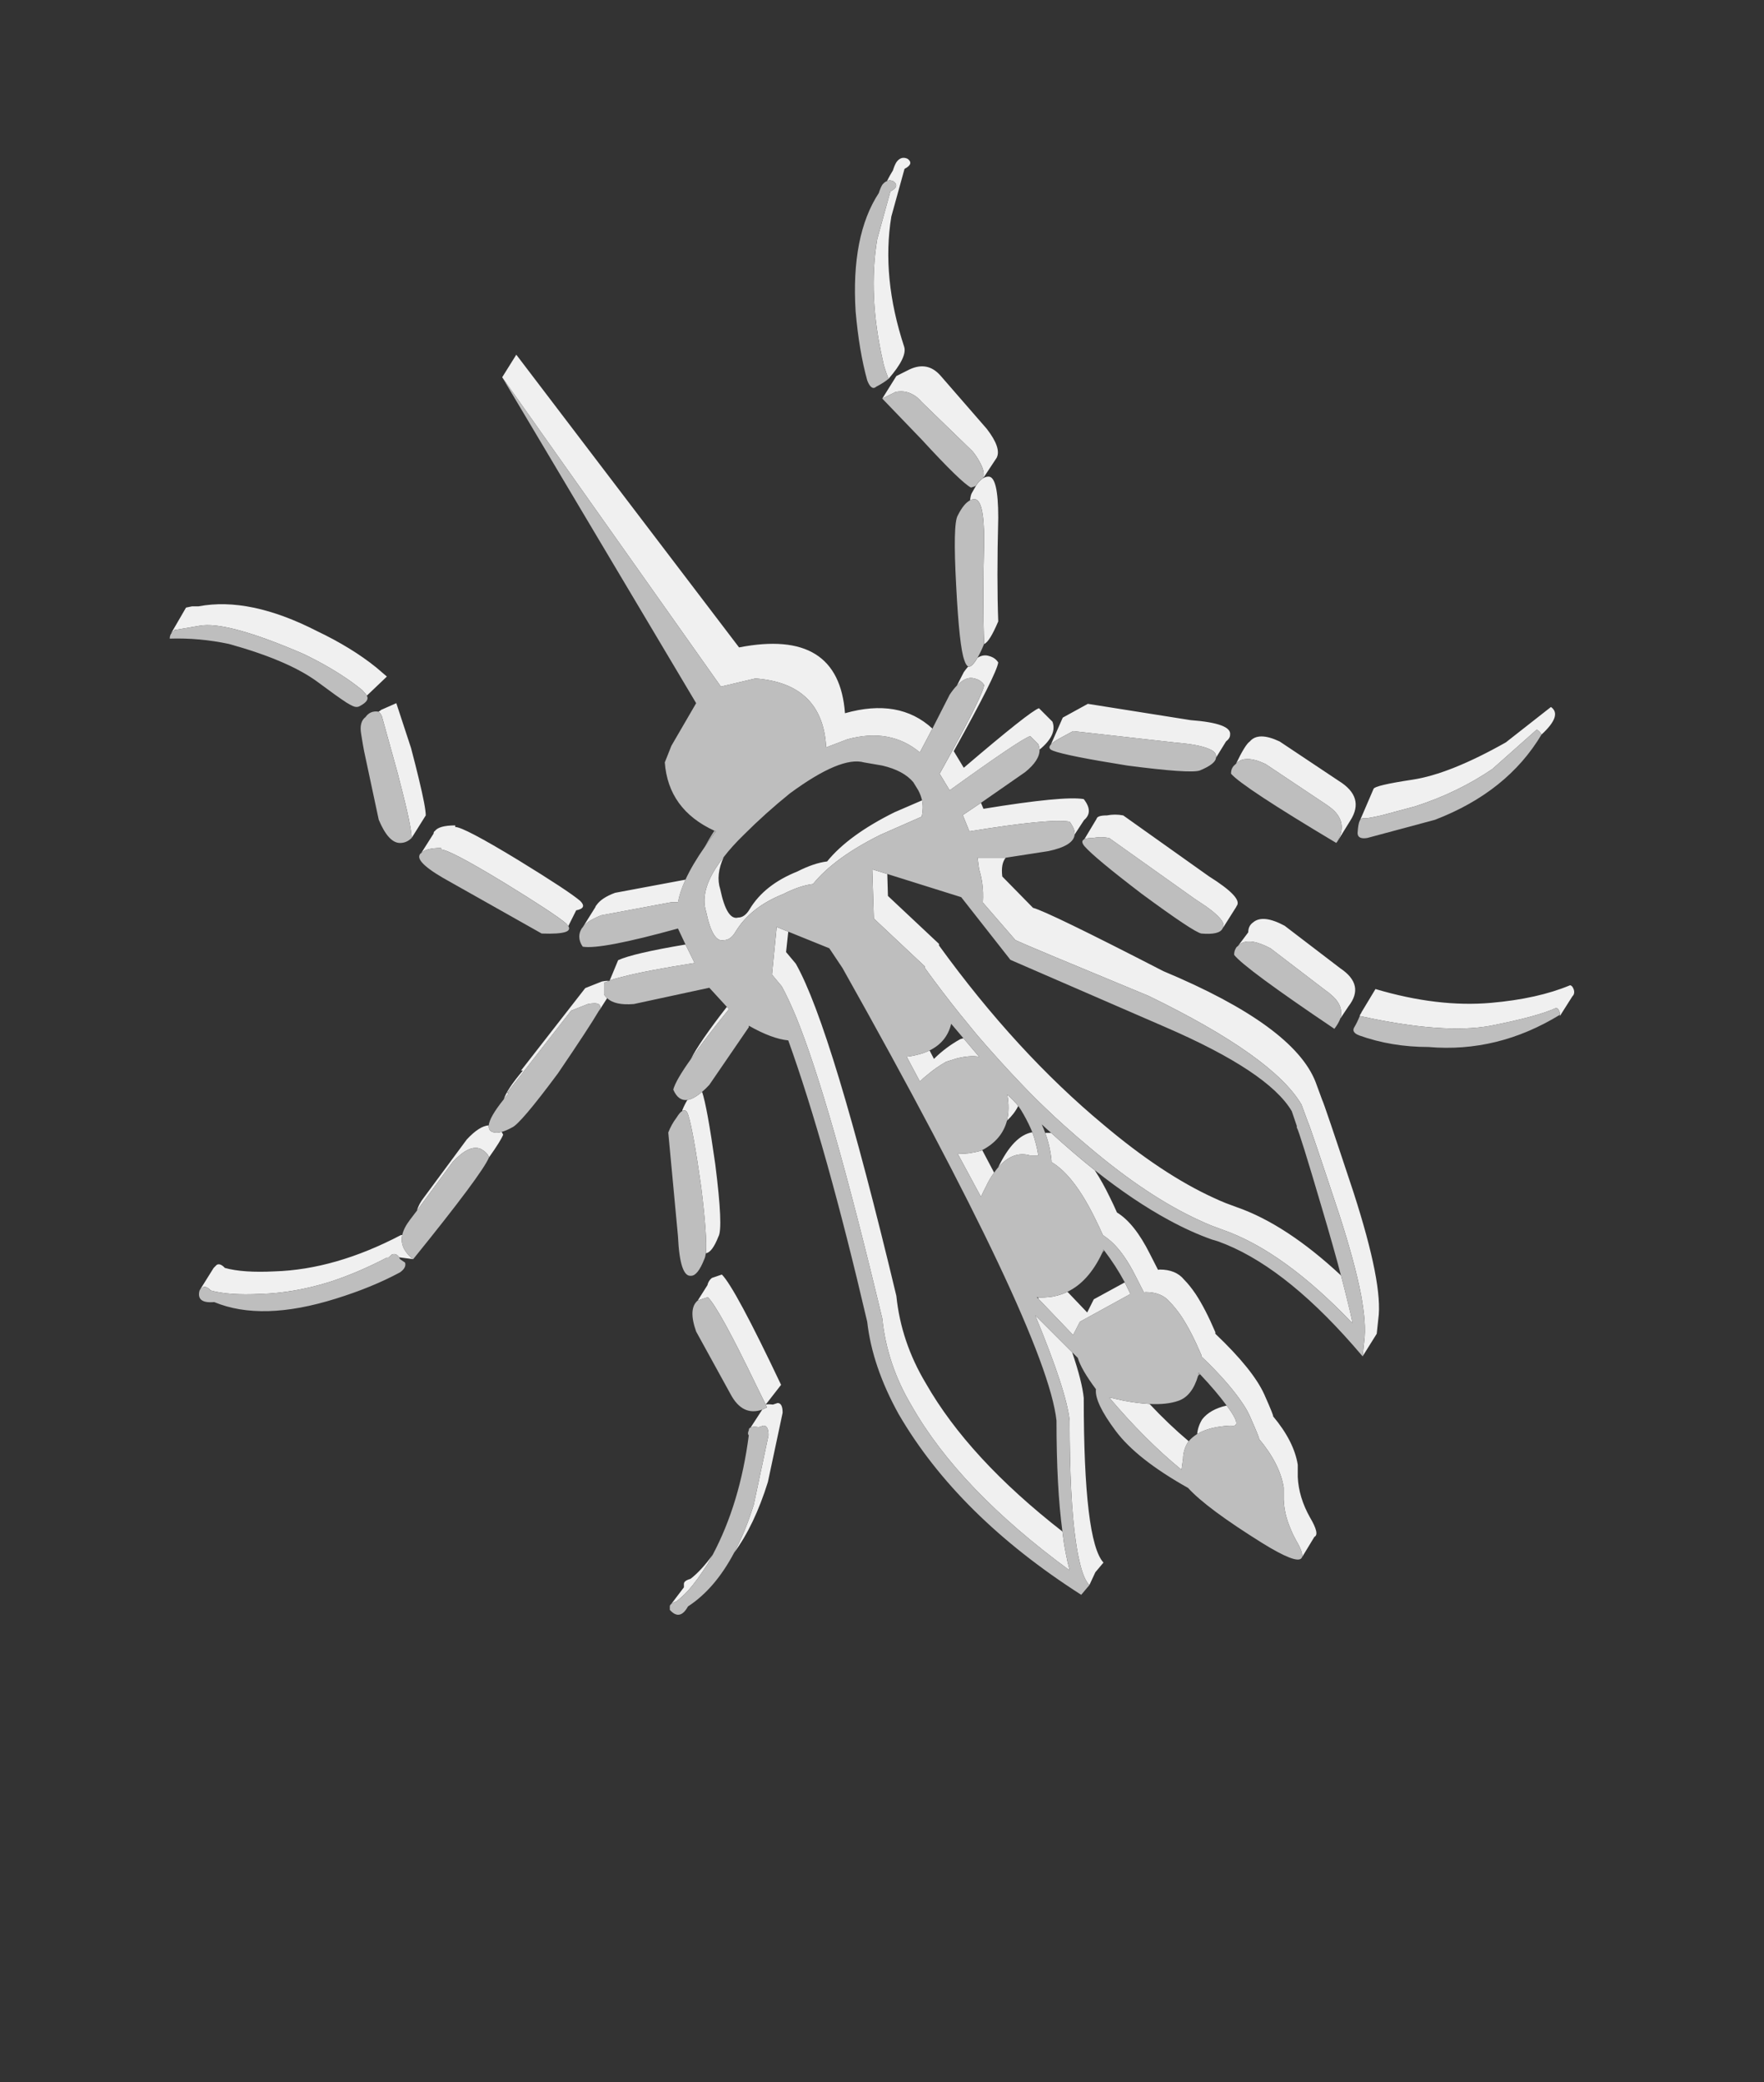 <?xml version="1.0" encoding="UTF-8" standalone="no"?>
<svg
   xml:space="preserve"
   width="88.338"
   height="104.242"
   preserveAspectRatio="none"
   version="1.1"
   id="svg4"
   sodipodi:docname="blackMosquito.svg"
   inkscape:version="1.4.2 (ebf0e940, 2025-05-08)"
   xmlns:inkscape="http://www.inkscape.org/namespaces/inkscape"
   xmlns:sodipodi="http://sodipodi.sourceforge.net/DTD/sodipodi-0.dtd"
   xmlns="http://www.w3.org/2000/svg"
   xmlns:svg="http://www.w3.org/2000/svg"><rect width="100%" height="100%" fill="#333333" stroke="none"/><defs
   id="defs4" /><sodipodi:namedview
   id="namedview4"
   pagecolor="#ffffff"
   bordercolor="#000000"
   borderopacity="0.25"
   inkscape:showpageshadow="2"
   inkscape:pageopacity="0.0"
   inkscape:pagecheckerboard="0"
   inkscape:deskcolor="#d1d1d1"
   inkscape:zoom="0.460467"
   inkscape:cx="43.434165"
   inkscape:cy="52.120998"
   inkscape:window-width="1712"
   inkscape:window-height="1041"
   inkscape:window-x="0"
   inkscape:window-y="71"
   inkscape:window-maximized="0"
   inkscape:current-layer="svg4" />
    
    
    
    <g
   id="g4"
   inkscape:label="blackMosquito"><path
     fill="#f0f0f0"
     d="M34.48 79.668q.47-.533.988-1.35.126-.219.251-.454-.58.8-1.114 1.208-.33.094-.33.25v.174l-.643.847q.079-.079.267-.141.282-.22.58-.534m4.74-8.913q0-.486-.252-.486l-.235.078q-.235-.03-.361 0 .031.063.063.142-.126.062-.236.11l-.58.894q.125-.063.408-.016l.235-.078q.251 0 .251.486l-.737 3.468q-.424 1.365-.989 2.416 1.02-1.38 1.695-3.546zm-3.781-5.774.031-.016q.58.58 2.432 4.425.22.455.471.957l.769-.988q-2.307-4.864-2.966-5.523l-.502.172q-.173.141-.22.361l-.486.769zm-7.06-18.72q.062.063.11.126l.392-.785q.565-.11.204-.47-.565-.487-3.123-2.056-2.714-1.648-3.138-1.648v-.078q-.816 0-1.02.282-.031.016-.047.047-.016.032-.016.079l-.627.988q.22-.266 1.004-.266v.078q.423 0 3.138 1.648 2.558 1.569 3.123 2.055m-9.4-10.607q.11.078.173.235l.753 2.715q.063.22.11.424.33 1.255.487 2.008.14.69.14.942l.707-1.13q0-.392-.345-1.82-.157-.66-.393-1.554l-.737-2.244-.785.346v.015l-.047.032zM9.97 30.382h-.33l-.298.062-.737 1.271h.015q.047-.078.126-.11l.031-.046h.047q.345-.063 1.193-.204 1.35-.252 5.178 1.396 1.38.66 2.432 1.412.283.204.534.408.156.157.235.283l1.004-.957-.533-.456q-1.224-.988-2.966-1.82-3.374-1.726-5.931-1.24M44.444 9.09q.14-.079.33.015.329.251-.158.502l-.659 2.385q-.47 2.81.283 6.104.047.283.282.895.941-1.083.785-1.6-1.146-3.484-.644-6.528l.66-2.385q.486-.251.156-.503-.33-.156-.565.173-.094.157-.172.408-.157.251-.298.534m9.854 60.929q-.079-.816-.58-2.291l-1.852-1.852q1.569 3.782 1.726 5.273 0 3.97.313 6.072.079.565.189 1.005.188.847.486 1.16l.298-.643.408-.486q-.988-1.067-.988-8.238M35.845 58.312q-.408-2.887-.66-3.624-.423.36-.737.408-.141.235-.25.502v.047q.187-.11.282.172.25.738.659 3.625.313 2.526.235 3.327.314-.032.628-.832.25-.408-.157-3.625m.69-7.767-.11-.11q-1.38 1.773-1.804 2.62.69-1.004 1.914-2.51m17.057-9.383q.078.11.14.22.126.219.11.423l.471-.722q.487-.408-.015-1.051-.989-.173-5.022.486l-.125-.298-.91.612.33.816q4.032-.659 5.02-.486M25.144 56.696q-.345.094-.549-.047-.11-.094-.094-.282-.47.03-1.099.706l-2.134 2.887q-.282.36-.36.675l1.788-2.433q.832-.894 1.397-.659.33.173.424.424.58-.816.706-1.13-.032-.078-.079-.141m-4.974 5.162h-.063q-3.295 1.727-6.339 1.82-1.57.08-2.48-.172-.235-.251-.407-.157l-.157.157-.706 1.13.157-.157q.172-.094.408.157.91.25 2.479.172 1.679-.047 3.452-.596 1.412-.455 2.887-1.224h.079l.172-.157q.22-.078.361.142l.706.094q-.188-.142-.298-.283-.36-.423-.25-.926m10.387-12.74q.25-.095.643-.19 1.208-.313 3.61-.69l-.456-.925q-2.62.439-3.374.784zm-4.44 4.504h.093q-.8.941-.957 1.443.11-.157.251-.314h-.094l3.217-4.127.831-.329q.785-.157.58.314.22-.345.393-.612-.094-.079-.157-.188v-.581q.11-.047.267-.094-.157-.016-.377.031l-.831.33zm3.656-7.61q.157-.08.345-.158l3.53-.659h.33q.095-.518.377-1.13l-3.53.66q-.675.25-.926.612-.047.047-.063.11l-.628 1.004q.173-.251.565-.44m19.756-13.15q-.267-.078-.55.095-.298.502-.47.44-.11.125-.22.282l-.345.675q.455-.487.878-.361.33.078.487.33-.079.58-2.228 4.44l.502.831q3.546-2.557 4.032-2.714l.408.408q.048.125.063.267.895-.738.644-1.397l-.675-.675q-.44.142-3.766 2.982l-.502-.832q2.15-3.86 2.228-4.44-.157-.252-.486-.33m0-8.976q-.142 0-.267.079-.189.11-.361.377-.094.156-.204.36-.063.095-.094.377.11-.063.22-.063.486 0 .486 2.056-.079 3.122 0 5.194.267-.095.706-1.13-.079-2.071 0-5.194 0-2.056-.486-2.056M36.128 34.4l1.725-.408q3.374.25 3.546 3.452l1.067-.408q2.15-.58 3.625.659l.628-1.193q-1.664-1.537-4.378-.769-.314-4.268-5.304-3.295L25.881 17.782l-.706 1.13Zm13.306-12.914-2.306-2.652q-.644-.738-1.554-.314l-.659.33-.706 1.13.66-.33q.58-.126 1.082.267.11.094.235.235l2.542 2.463q.204.252.33.487.314.533.204.863l.643-.973q.016-.031.031-.047.252-.486-.502-1.46m10.749 46.369v.078q.188.173.36.345 1.115 1.114 1.711 2.009.236.345.377.674.502 1.13.44 1.099 1.05 1.255 1.239 2.432v.612q.031.737.345 1.46.11.282.267.564.392.66.298.879l.628-1.036q.282-.125-.22-.973-.565-1.004-.612-2.024v-.612q-.188-1.177-1.24-2.432.063.031-.44-1.098-.564-1.24-2.447-3.029v-.078q-.502-1.177-.989-1.915-.298-.439-.58-.721-.408-.502-1.224-.502l-.078.015-.408-.8q-.77-1.538-1.648-2.071-.173-.393-.345-.738-.377-.784-.77-1.38-1.066-.848-2.18-1.868h-.298q.25.69.313 1.38v.08q1.146.674 2.229 2.918.172.345.345.737.188.126.392.299.66.58 1.255 1.773l.408.8.079-.016q.816 0 1.224.502.282.283.58.722.487.738.989 1.915m-7.422-2.919q-.047.016-.094.016-.33.047-.66.031.016.031.032.079l1.726 1.804.314-.612.016-.047 2.542-1.397q-.142-.298-.283-.58l-1.553.847-.33.66-.988-1.036-.063.031q-.314.141-.66.204m-3.545-7.328-.063.032q-.283.078-.596.125-.267.031-.565.031l1.16 2.15q.126-.282.252-.518.188-.408.408-.69zm2.4.267h.408q-.094-.596-.298-1.161-.941.157-1.71 1.757.737-.847 1.6-.596m-1.16-1.742q.36-.33.564-.737-.235-.283-.549-.565.126.722-.016 1.302M39.501 46.67l-.58-.235-.236 2.385.486.58q.33.597.722 1.538 1.695 4.143 4.315 15.095.236 2.307 1.475 4.378 2.385 4.19 7.909 8.238-.11-.408-.204-.91-.095-.486-.157-1.036-4.692-3.656-6.842-7.422-1.24-2.07-1.475-4.377-3.216-13.432-5.037-16.633l-.486-.58zm9.556 6.26-.785-.926-.157.047q-.737.408-1.318.989l-.22-.424q-.282.142-.627.22-.235.063-.518.094l.66 1.24q.187-.189.391-.345.424-.361.926-.644l.502-.157q.66-.172 1.146-.094m-2.872-12.02q.094-.439.016-.815l-1.38.596q-2.307 1.145-3.375 2.463-.659.079-1.49.503-1.648.659-2.385 1.882-.251.424-.58.424-.566.157-.895-1.412-.236-.722.172-1.616-1.255 1.585-.878 2.746.33 1.569.894 1.412.33 0 .58-.424.738-1.224 2.386-1.883.831-.423 1.49-.502 1.067-1.318 3.374-2.463zM60.23 71.085q-.22.36-.251.737.612-.376 1.695-.423.533.094-.016-.722-.094-.141-.204-.282-.832.188-1.224.69m-2.636-.769q-.58-.031-1.255-.157-.377-.078-.77-.172 1.805 2.134 3.625 3.624l.079-.565q0-.11.016-.204.047-.33.235-.627l.031-.032q-.988-.831-1.961-1.867m3.813-10.058q-.314-.126-.612-.267-2.573-1.177-5.508-3.656-4.362-3.625-8.238-8.975v-.079l-2.557-2.4-.032-1.099-.753-.235.079 2.463 2.557 2.401v.078q.863 1.193 1.758 2.307l.847 1.036q1.13 1.318 2.29 2.526.566.596 1.162 1.161.44.424.894.832.644.58 1.287 1.114 2.934 2.48 5.508 3.656.298.141.612.267.282.11.549.204 3.06 1.067 6.512 4.691-.094-.486-.251-1.098-.141-.596-.33-1.302-2.746-2.558-5.225-3.421-.267-.094-.55-.204m6.403-.534q-1.475-4.456-1.57-4.628l-.329-.895q-1.098-2.824-7.626-5.555-5.79-2.981-6.527-3.17l-1.538-1.568q-.079-.644.173-.942h-1.413l.079.58q.11.362.157.707.062.44.031.957l1.632 1.883q.486.235 6.669 2.793 6.26 3.044 7.657 5.445l.33.894q.094.173 1.569 4.63.769 2.384 1.083 4 .125.69.172 1.24.047.643-.016 1.099l-.078.737.706-1.13.079-.737q.25-1.726-1.24-6.34M62.787 46.2q-.251.172-.251.502l-.518.69.063-.063q.36-.314 1.082-.047.22.079.487.22l2.793 2.134q.125.078.22.173.674.549.486 1.208l.408-.612q.832-1.067-.408-1.899l-2.793-2.134q-1.083-.58-1.57-.172m-.83-.816q.329-.408-1.397-1.491l-4.284-3.044q-.408-.079-.816 0-.487 0-.518.172l-.612 1.02q.126-.062.424-.062.408-.079.816 0l4.283 3.044q.314.204.565.376 1.02.722.863 1.067l.644-1.02zm16.1 5.162q.094.157.094.282 0 .032-.016.079l.627-.989q.032-.047.063-.078.094-.188-.063-.424-.062-.063-.11-.063-1.616.675-3.954.88-2.667.235-5.79-.691l-.69 1.145q-.016.016-.016.047-.015 0-.015.016-.095.141-.063.141 4.205.926 6.559.487 2.385-.471 3.28-.895.046.016.093.063m-.36-15.126-2.26 1.773q-2.809 1.585-4.676 1.867t-1.946.455l-.675 1.57q.048-.064.126-.095h.235q.361-.063.706-.141l1.695-.455q2.134-.69 3.86-1.868l2.228-1.977q.173.126.236.251 1.051-.972.47-1.38m-14.78 2.667q.219.063.486.188l2.965 1.978q.267.172.455.345.69.674.173 1.569l.659-1.067q.738-1.161-.58-1.977l-2.966-1.977q-1.067-.502-1.49 0-.232.154-.691 1.114.316-.356.988-.173m-1.993-.141v.016l.503-.816q.204-.157.204-.33.094-.58-1.978-.737l-5.146-.816-1.256.69-.596 1.35q.11-.126.361-.267l.753-.408 5.178.58q1.146.095 1.632.314.393.157.345.424"
     style="stroke-width:.314"
     transform="translate(-.026 -.024)"
     id="path1" /><path
     fill="#bebebe"
     d="M37.524 71.634q-.079.173 0 .251-.44 3.405-1.805 5.979-.125.235-.25.455-.519.816-.99 1.35-.298.313-.58.533-.188.062-.267.14-.031.017-.047.048t-.016.063v.172q.503.565.91-.172 1.35-.879 2.307-2.684.565-1.05.989-2.416l.737-3.468q0-.486-.25-.486l-.236.078q-.283-.047-.408.016-.094.031-.094.141m-2.056-6.669-.031.016-.471.157q-.486.408-.078 1.553l1.726 3.139q.596 1.114 1.584.769.11-.048.236-.11-.032-.079-.063-.142-.251-.502-.47-.957-1.852-3.844-2.433-4.425m-7.124-18.28q.267-.094.141-.298-.047-.063-.11-.126-.564-.486-3.122-2.055-2.715-1.648-3.138-1.648v-.078q-.785 0-1.004.266-.048.016-.063.063-.251.408 1.569 1.397l4.535 2.557q.863.032 1.192-.078M19.15 35.889q-.063-.157-.172-.235-.408-.063-.644.267-.33.25-.22.863.095.596.142.831l.737 3.452q.487 1.162 1.067 1.162.33 0 .58-.251 0-.251-.14-.942-.157-.753-.487-2.008-.047-.204-.11-.424zm14.75 20.1q-.251.33-.408.738l.486 5.194q.095 2.056.66 1.977.329 0 .658-.831.048-.094.079-.298.078-.8-.235-3.327-.408-2.887-.66-3.625-.094-.282-.282-.172-.125.062-.298.345m-23.725 8.489-.157.157q-.173.659.737.58 2.385.989 6.089-.172 1.82-.565 3.216-1.318.33-.236.251-.487l-.25-.172q-.032-.047-.048-.094-.141-.22-.36-.142l-.173.157h-.08q-1.475.77-2.887 1.224-1.773.55-3.452.596-1.57.079-2.48-.172-.235-.251-.407-.157m10.733-3.844-.346.455q-.313.408-.392.768-.11.503.251.926.11.141.298.283 3.468-4.284 3.798-5.1-.095-.251-.424-.424-.565-.235-1.397.66zm9.116-10.012.016-.015q.204-.47-.58-.314l-.832.33-3.217 4.126h.094q-.141.157-.25.314-.707.879-.754 1.303-.016.188.094.282.204.141.55.047.235-.063.517-.22.408-.157 2.307-2.714 1.569-2.307 2.055-3.139m19.285-23.552q0-2.056-.487-2.056-.11 0-.22.063-.313.157-.611.753-.251.408-.079 3.546.157 3.045.408 3.704.079.25.189.313.172.063.47-.439.157-.267.33-.69-.079-2.072 0-5.194M60.7 62.078l.314.094q3.2 1.146 6.747 5.178l.502.581.078-.737q.063-.456.016-1.099-.047-.55-.172-1.24-.314-1.616-1.083-4-1.475-4.457-1.57-4.63l-.329-.894q-1.396-2.4-7.657-5.445-6.183-2.558-6.669-2.793l-1.632-1.883q.031-.518-.031-.957-.047-.345-.157-.706l-.079-.58h1.413l2.134-.33q1.27-.267 1.318-.832.015-.204-.11-.424-.063-.11-.141-.22-.989-.172-5.022.487l-.33-.816.91-.612 2.213-1.538q.738-.596.722-1.13-.015-.14-.063-.266l-.408-.408q-.486.157-4.032 2.714l-.502-.831q2.15-3.86 2.228-4.44-.157-.252-.487-.33-.423-.126-.878.36-.173.173-.361.456l-.863 1.694-.628 1.193q-1.475-1.24-3.625-.66l-1.067.409q-.172-3.201-3.546-3.452l-1.726.408L25.175 18.91l9.713 16.32-1.24 2.133-.33.832q.173 2.354 2.48 3.42.047.016.078.032-.298.392-.55.769-.627.894-.972 1.648-.282.611-.377 1.13h-.33l-3.53.658q-.188.079-.345.157-.392.189-.565.44-.047.047-.078.11-.094.172-.094.36 0 .251.172.502.91.157 4.77-.91l.377.8.455.926q-2.4.377-3.609.69-.392.095-.643.19l-.016.015q-.157.047-.267.094v.58q.063.11.157.189.377.376 1.334.298l3.782-.816.878.957.11.11q-1.224 1.506-1.914 2.51-.753 1.052-.879 1.523.251.58.706.518.314-.048.738-.408.172-.142.36-.346l1.978-2.887v-.078q1.16.659 1.977.737 1.898 5.272 3.954 14.091.251 2.228 1.57 4.613 2.965 5.1 9.147 9.054l.408-.486q-.298-.314-.486-1.161-.11-.44-.189-1.005-.313-2.102-.313-6.072-.157-1.49-1.726-5.273l1.851 1.852.283.282q.172.581.91 1.57-.079.659.988 2.087 1.052 1.412 3.625 2.855.926 1.02 3.719 2.762 1.726 1.067 1.961.753.016-.015.016-.031.094-.22-.298-.879-.157-.282-.267-.565-.314-.722-.345-1.459v-.612q-.189-1.177-1.24-2.432.063.031-.44-1.099-.14-.33-.376-.674-.596-.895-1.71-2.009-.173-.172-.361-.345v-.078q-.502-1.177-.989-1.915-.298-.44-.58-.722-.408-.502-1.224-.502l-.079.016-.408-.8q-.596-1.193-1.255-1.773-.204-.173-.392-.299-.173-.392-.345-.737-1.083-2.244-2.229-2.919v-.078q-.062-.69-.313-1.38-.079-.22-.173-.425.235.22.47.424 1.115 1.02 2.182 1.867 1.961 1.554 3.734 2.511 1.099.596 2.119.957m0-.69q-.314-.126-.612-.267-2.574-1.177-5.508-3.656-.643-.534-1.287-1.114-.455-.408-.894-.832-.596-.565-1.161-1.161-1.161-1.208-2.291-2.526l-.847-1.036q-.895-1.114-1.758-2.307v-.078l-2.557-2.4-.079-2.464.753.235 3.703 1.161 2.464 3.138 7.736 3.358q5.194 2.244 6.355 4.221l.25.738v.078q.126.189 1.272 4.08.565 1.899.941 3.327.189.706.33 1.302.157.612.25 1.098-3.451-3.624-6.511-4.691-.267-.094-.55-.204m-.643 7.359q.032.031.063.078.816.863 1.334 1.57.11.14.204.282.55.816.016.722-1.083.047-1.695.423-.251.157-.424.361l-.031.032q-.188.298-.235.627-.016.095-.016.204l-.079.565q-1.82-1.49-3.624-3.624.392.094.769.172.674.126 1.255.157.863.047 1.443-.157.69-.235.989-1.255zm-16.758-30.55.91.157q1.067.25 1.554.832l.25.407q.126.236.189.503.078.376-.016.816l-2.071.91q-2.307 1.145-3.374 2.463-.659.079-1.49.502-1.648.66-2.385 1.883-.251.424-.581.424-.565.157-.894-1.412-.377-1.161.878-2.746.408-.534 1.005-1.114 1.082-1.083 2.306-2.072 2.558-1.883 3.72-1.553m4.973 13.808.785.926q-.487-.078-1.146.094l-.502.157q-.502.283-.926.644-.204.156-.392.345l-.659-1.24q.283-.031.518-.094.345-.078.628-.22.863-.423 1.082-1.333zm-9.352-5.57.58.235 2.056.832.66.988q10.23 18.202 10.717 22.659 0 3.358.298 5.554.062.55.157 1.036.094.502.204.91-5.524-4.048-7.909-8.238-1.24-2.071-1.475-4.378-2.62-10.952-4.315-15.095-.392-.941-.722-1.537l-.486-.581zm12.098 8.96q.157.22.267.423.251.44.44.895.203.565.297 1.16h-.408q-.863-.25-1.6.597-.11.126-.204.267-.22.282-.408.69-.126.236-.251.518l-1.161-2.15q.298 0 .565-.031.313-.047.596-.125l.063-.032q.988-.518 1.24-1.475.14-.58.015-1.302.314.282.55.565m1.647 9.556q.047 0 .094-.016.345-.063.659-.204l.063-.031q1.051-.503 1.726-1.915.031-.11.078-.204.016.016.032.047.58.754 1.035 1.6.141.283.283.581l-2.542 1.397-.016.047-.314.612-1.726-1.804-.094-.095q.031 0 .063.016.33.016.659-.031m9.242-17.433q-.078.125-.078.313.502.66 5.02 3.704.205-.267.299-.518.188-.66-.487-1.208-.094-.095-.22-.173L63.65 47.5q-.267-.141-.487-.22-.722-.267-1.082.047l-.063.063q-.079.047-.11.126m-.66-1.005q.017-.031.032-.047.157-.345-.863-1.067-.25-.172-.565-.376l-4.283-3.044q-.408-.079-.816 0-.298 0-.424.062-.204.094 0 .346.502.58 2.887 2.4 2.558 1.883 2.966 1.977.91.079 1.067-.25m.675-8.254q-.008.006-.016.015v.016h-.016l-.031.031q-.079.063-.126.157-.062.11-.062.283.564.659 5.272 3.468.016-.032.047-.063.518-.895-.173-1.57-.188-.172-.455-.344L63.4 38.274q-.267-.125-.487-.188-.672-.183-.988.173m-1.005-.298v-.016q.047-.267-.345-.424-.486-.22-1.632-.314l-5.178-.58-.753.408q-.251.141-.36.267-.048.047-.064.094-.047.14.189.22.659.25 3.703.737 3.122.408 3.624.25.8-.329.816-.642"
     style="stroke-width:.314"
     transform="translate(-.026 -.024)"
     id="path2" /><path
     fill="#bebebe"
     d="M8.798 31.535q-.047.015-.078.047-.079.031-.126.11-.094.11-.094.282 1.49-.047 2.966.267 2.997.831 4.456 1.914.989.737 1.428 1.02.204.125.282.157l.032.016q.204.094.36 0 .503-.267.346-.518-.079-.126-.235-.283-.251-.204-.534-.408-1.051-.753-2.432-1.412-3.829-1.648-5.178-1.396-.848.14-1.193.204M44.748 9.08q-.19-.094-.33-.015-.126.047-.236.188-.094.157-.172.408-1.397 2.134-1.162 5.931.173 1.977.581 3.452.157.408.345.377.063-.016.11-.063.392-.204.612-.392-.235-.612-.282-.895-.754-3.295-.283-6.104l.66-2.385q.486-.25.156-.502m4.284 13.997q-.126-.235-.33-.487l-2.542-2.463q-.125-.141-.235-.235-.502-.393-1.083-.267l-.659.33 1.977 2.055q1.977 2.15 2.464 2.4.141-.03.25-.093.173-.267.362-.377.11-.33-.204-.863m29.092 27.726q0-.125-.095-.282-.047-.047-.094-.063-.894.424-3.28.895-2.353.439-6.558-.487-.141.345-.267.55-.173.266.235.423 1.617.58 3.468.58 3.468.299 6.59-1.616m-.925-14.027q-.063-.125-.236-.25l-2.228 1.976q-1.726 1.177-3.86 1.868l-1.695.455q-.345.078-.706.141h-.235q-.078.031-.126.094-.015 0-.015.032-.079.125-.11.612 0 .329.486.25l3.39-.91q3.624-1.396 5.335-4.268"
     style="stroke-width:.314"
     id="path3" /><path
     fill="#b4b4b4"
     d="M35.772 41.593q-.267.408-.471.8.25-.377.55-.769-.032-.016-.08-.031m19.41 21.167q.048-.078.11-.157-.015-.031-.03-.047-.048.094-.08.204m4.912 6.041q-.031-.047-.063-.078l-.031.157q.047-.047.094-.079"
     style="stroke-width:.314"
     id="path4" /></g>
</svg>
